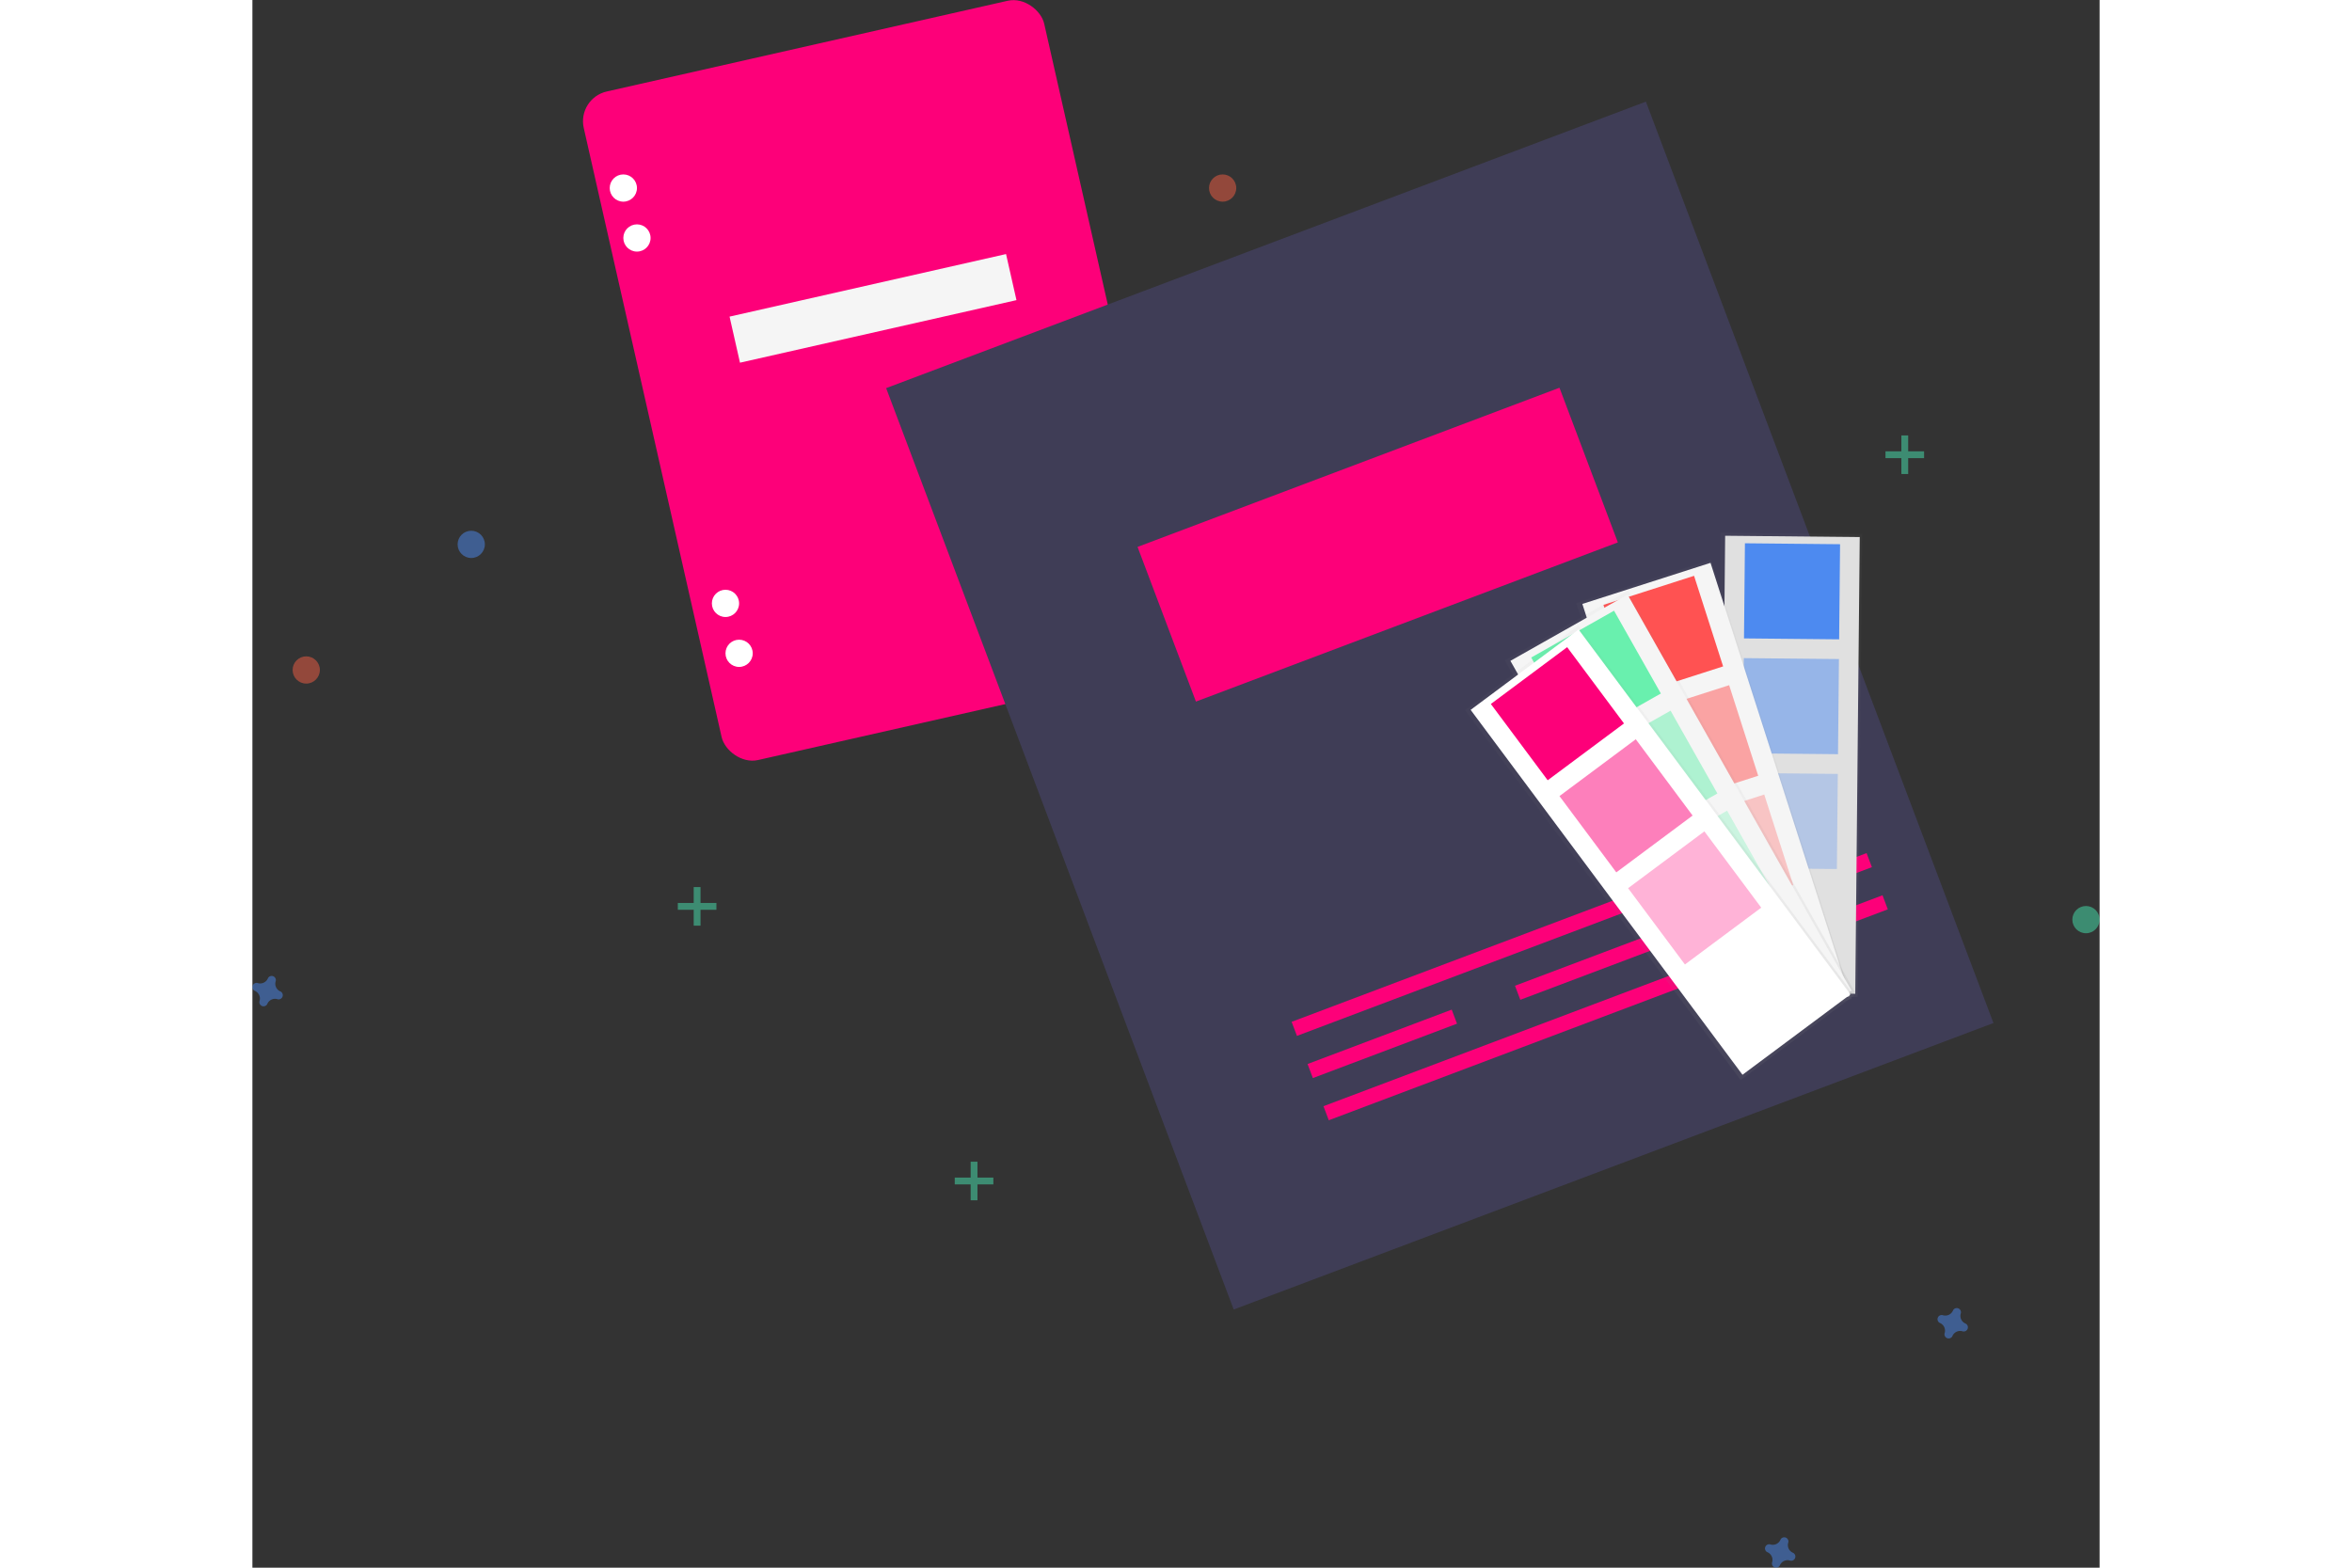 <svg id="f31880e0-b367-484e-a419-f98cd1dead11" data-name="Layer 1" xmlns="http://www.w3.org/2000/svg" xmlns:xlink="http://www.w3.org/1999/xlink" width="300" height="200" viewBox="0 0 813.716 690.73"><rect x="0" y="0" width="813.716" height="690.73" fill="#333333" stroke="none"/><defs><linearGradient id="a85ba63f-8549-4f69-990e-10de2daaa97e" x1="605.019" y1="672.369" x2="605.019" y2="468.407" gradientTransform="translate(1440.445 -163.434) rotate(90)" gradientUnits="userSpaceOnUse"><stop offset="0" stop-color="gray" stop-opacity="0.25"/><stop offset="0.535" stop-color="gray" stop-opacity="0.12"/><stop offset="1" stop-color="gray" stop-opacity="0.1"/></linearGradient><linearGradient id="fdf4694c-a3d1-47e0-8113-61d7fbddb30b" x1="595.382" y1="777.132" x2="595.382" y2="573.931" gradientTransform="translate(241.977 -218.25)" xlink:href="#a85ba63f-8549-4f69-990e-10de2daaa97e"/><linearGradient id="ad62446a-526e-4d60-a026-0c607e66ba72" x1="562.29" y1="792.261" x2="562.29" y2="589.059" gradientTransform="translate(259.712 -221.935)" xlink:href="#a85ba63f-8549-4f69-990e-10de2daaa97e"/><linearGradient id="a55ec3fc-d644-4cb8-8fe1-ec8babf6d4d9" x1="546.388" y1="810.629" x2="546.388" y2="607.427" gradientTransform="translate(266.65 -228.638)" xlink:href="#a85ba63f-8549-4f69-990e-10de2daaa97e"/></defs><title>Specs</title><rect x="366.904" y="121.232" width="207.972" height="302.01" rx="13.435" transform="translate(-241.619 6.022) rotate(-12.752)" fill="#fd0079"/><circle cx="163.399" cy="82.853" r="6" fill="#fff"/><circle cx="169.399" cy="104.853" r="6" fill="#fff"/><circle cx="208.399" cy="265.853" r="6" fill="#fff"/><circle cx="214.399" cy="287.853" r="6" fill="#fff"/><rect x="404.091" y="230.098" width="124.876" height="20.813" transform="translate(-234.722 4.277) rotate(-12.752)" fill="#f5f5f5"/><rect x="537.16" y="198.456" width="357.573" height="433.723" transform="matrix(0.936, -0.353, 0.353, 0.936, -293.666, 174.873)" fill="#3f3d56"/><rect x="646.937" y="526.299" width="160.577" height="6.622" transform="translate(-333.29 186.215) rotate(-20.674)" fill="#fd0079"/><rect x="657.659" y="545.353" width="263.213" height="6.622" transform="translate(-336.022 209.345) rotate(-20.674)" fill="#fd0079"/><rect x="832.684" y="473.698" width="67.873" height="6.622" transform="translate(-305.743 232.04) rotate(-20.674)" fill="#fd0079"/><rect x="656.935" y="561.249" width="67.873" height="6.622" transform="translate(-347.97 175.631) rotate(-20.674)" fill="#fd0079"/><rect x="748.316" y="526.767" width="67.873" height="6.622" transform="translate(-329.912 205.672) rotate(-20.674)" fill="#fd0079"/><rect x="839.697" y="492.284" width="67.873" height="6.622" transform="translate(-311.853 235.713) rotate(-20.674)" fill="#fd0079"/><rect x="589.528" y="308.196" width="198.652" height="72.839" transform="translate(-270.449 160.755) rotate(-20.674)" fill="#fd0079"/><g opacity="0.5"><rect x="726.399" y="191.853" width="3" height="17" fill="#47e6b1"/><rect x="919.541" y="296.489" width="3" height="17" transform="translate(1032.888 -720.687) rotate(90)" fill="#47e6b1"/></g><g opacity="0.5"><rect x="194.399" y="390.853" width="3" height="17" fill="#47e6b1"/><rect x="387.541" y="495.489" width="3" height="17" transform="translate(699.888 10.313) rotate(90)" fill="#47e6b1"/></g><g opacity="0.5"><rect x="316.399" y="511.853" width="3" height="17" fill="#47e6b1"/><rect x="509.541" y="616.489" width="3" height="17" transform="translate(942.888 9.313) rotate(90)" fill="#47e6b1"/></g><path d="M947.749,687.783a3.675,3.675,0,0,1-2.047-4.441,1.766,1.766,0,0,0,.08-.408h0a1.843,1.843,0,0,0-3.31-1.221h0a1.766,1.766,0,0,0-.204.362,3.675,3.675,0,0,1-4.441,2.047,1.767,1.767,0,0,0-.408-.08h0a1.843,1.843,0,0,0-1.221,3.31h0a1.767,1.767,0,0,0,.362.204,3.675,3.675,0,0,1,2.047,4.441,1.766,1.766,0,0,0-.08.408h0a1.843,1.843,0,0,0,3.31,1.221h0a1.766,1.766,0,0,0,.204-.362,3.675,3.675,0,0,1,4.441-2.047,1.766,1.766,0,0,0,.408.08h0a1.843,1.843,0,0,0,1.221-3.31h0A1.766,1.766,0,0,0,947.749,687.783Z" transform="translate(-193.142 -104.635)" fill="#4d8af0" opacity="0.5"/><path d="M871.749,788.783a3.675,3.675,0,0,1-2.047-4.441,1.766,1.766,0,0,0,.08-.408h0a1.843,1.843,0,0,0-3.31-1.221h0a1.766,1.766,0,0,0-.204.362,3.675,3.675,0,0,1-4.441,2.047,1.767,1.767,0,0,0-.408-.08h0a1.843,1.843,0,0,0-1.221,3.31h0a1.767,1.767,0,0,0,.362.204,3.675,3.675,0,0,1,2.047,4.441,1.766,1.766,0,0,0-.08.408h0a1.843,1.843,0,0,0,3.31,1.221h0a1.766,1.766,0,0,0,.204-.362,3.675,3.675,0,0,1,4.441-2.047,1.766,1.766,0,0,0,.408.08h0a1.843,1.843,0,0,0,1.221-3.31h0A1.766,1.766,0,0,0,871.749,788.783Z" transform="translate(-193.142 -104.635)" fill="#4d8af0" opacity="0.5"/><path d="M205.431,541.445a3.675,3.675,0,0,1-2.047-4.441,1.766,1.766,0,0,0,.08-.408h0a1.843,1.843,0,0,0-3.31-1.221h0a1.766,1.766,0,0,0-.204.362,3.675,3.675,0,0,1-4.441,2.047,1.766,1.766,0,0,0-.408-.08h0a1.843,1.843,0,0,0-1.221,3.31h0a1.766,1.766,0,0,0,.362.204,3.675,3.675,0,0,1,2.047,4.441,1.767,1.767,0,0,0-.08.408h0a1.843,1.843,0,0,0,3.31,1.221h0a1.766,1.766,0,0,0,.204-.362,3.675,3.675,0,0,1,4.441-2.047,1.766,1.766,0,0,0,.408.08h0a1.843,1.843,0,0,0,1.221-3.31h0A1.766,1.766,0,0,0,205.431,541.445Z" transform="translate(-193.142 -104.635)" fill="#4d8af0" opacity="0.5"/><circle cx="427.399" cy="82.853" r="6" fill="#f55f44" opacity="0.5"/><circle cx="96.399" cy="239.853" r="6" fill="#4d8af0" opacity="0.5"/><circle cx="807.716" cy="405.192" r="6" fill="#47e6b1" opacity="0.5"/><circle cx="23.716" cy="295.192" r="6" fill="#f55f44" opacity="0.5"/><g opacity="0.5"><rect x="768.076" y="410.405" width="203.962" height="62.358" transform="translate(226.803 1202.625) rotate(-89.437)" fill="url(#a85ba63f-8549-4f69-990e-10de2daaa97e)"/></g><rect x="840.922" y="340.973" width="59.291" height="201.233" transform="translate(-188.761 -113.167) rotate(0.563)" fill="#e0e0e0"/><rect x="850.417" y="344.213" width="41.913" height="41.913" transform="translate(-189.512 -113.179) rotate(0.563)" fill="#4d8af0"/><rect x="849.92" y="394.813" width="41.913" height="41.913" transform="translate(-189.015 -113.172) rotate(0.563)" fill="#4d8af0" opacity="0.5"/><rect x="849.423" y="445.413" width="41.913" height="41.913" transform="translate(-188.518 -113.164) rotate(0.563)" fill="#4d8af0" opacity="0.3"/><g opacity="0.5"><rect x="806.183" y="355.683" width="62.358" height="203.202" transform="matrix(0.952, -0.305, 0.305, 0.952, -292.795, 172.966)" fill="url(#fdf4694c-a3d1-47e0-8113-61d7fbddb30b)"/></g><rect x="808.203" y="356.891" width="59.291" height="200.473" transform="translate(-292.724 173.107) rotate(-17.784)" fill="#f5f5f5"/><rect x="793.702" y="363.749" width="41.913" height="41.913" transform="translate(-271.713 162.563) rotate(-17.784)" fill="#ff5252"/><rect x="809.157" y="411.934" width="41.913" height="41.913" transform="translate(-285.691 169.586) rotate(-17.784)" fill="#ff5252" opacity="0.5"/><rect x="824.613" y="460.118" width="41.913" height="41.913" transform="translate(-299.669 176.609) rotate(-17.784)" fill="#ff5252" opacity="0.3"/><g opacity="0.5"><rect x="790.823" y="367.124" width="62.358" height="203.202" transform="translate(-317.384 360.543) rotate(-29.478)" fill="url(#ad62446a-526e-4d60-a026-0c607e66ba72)"/></g><rect x="792.801" y="368.237" width="59.291" height="200.474" transform="translate(-317.203 360.729) rotate(-29.478)" fill="#f5f5f5"/><rect x="764.078" y="381.312" width="41.913" height="41.913" transform="translate(-289.467 333.748) rotate(-29.478)" fill="#69f0ae"/><rect x="788.979" y="425.364" width="41.913" height="41.913" transform="translate(-307.921 351.704) rotate(-29.478)" fill="#69f0ae" opacity="0.5"/><rect x="813.88" y="469.415" width="41.913" height="41.913" transform="translate(-326.375 369.661) rotate(-29.478)" fill="#69f0ae" opacity="0.3"/><g opacity="0.5"><rect x="781.859" y="378.789" width="62.358" height="203.202" transform="translate(-319.104 476.171) rotate(-36.681)" fill="url(#a55ec3fc-d644-4cb8-8fe1-ec8babf6d4d9)"/></g><rect x="783.802" y="379.848" width="59.291" height="200.474" transform="translate(-318.841 476.355) rotate(-36.681)" fill="#fff"/><rect x="747.066" y="398.142" width="41.913" height="41.913" transform="translate(-291.406 437.143) rotate(-36.681)" fill="#fd0079"/><rect x="777.293" y="438.724" width="41.913" height="41.913" transform="translate(-309.662 463.236) rotate(-36.681)" fill="#fd0079" opacity="0.5"/><rect x="807.521" y="479.306" width="41.913" height="41.913" transform="translate(-327.918 489.329) rotate(-36.681)" fill="#fd0079" opacity="0.3"/></svg>
